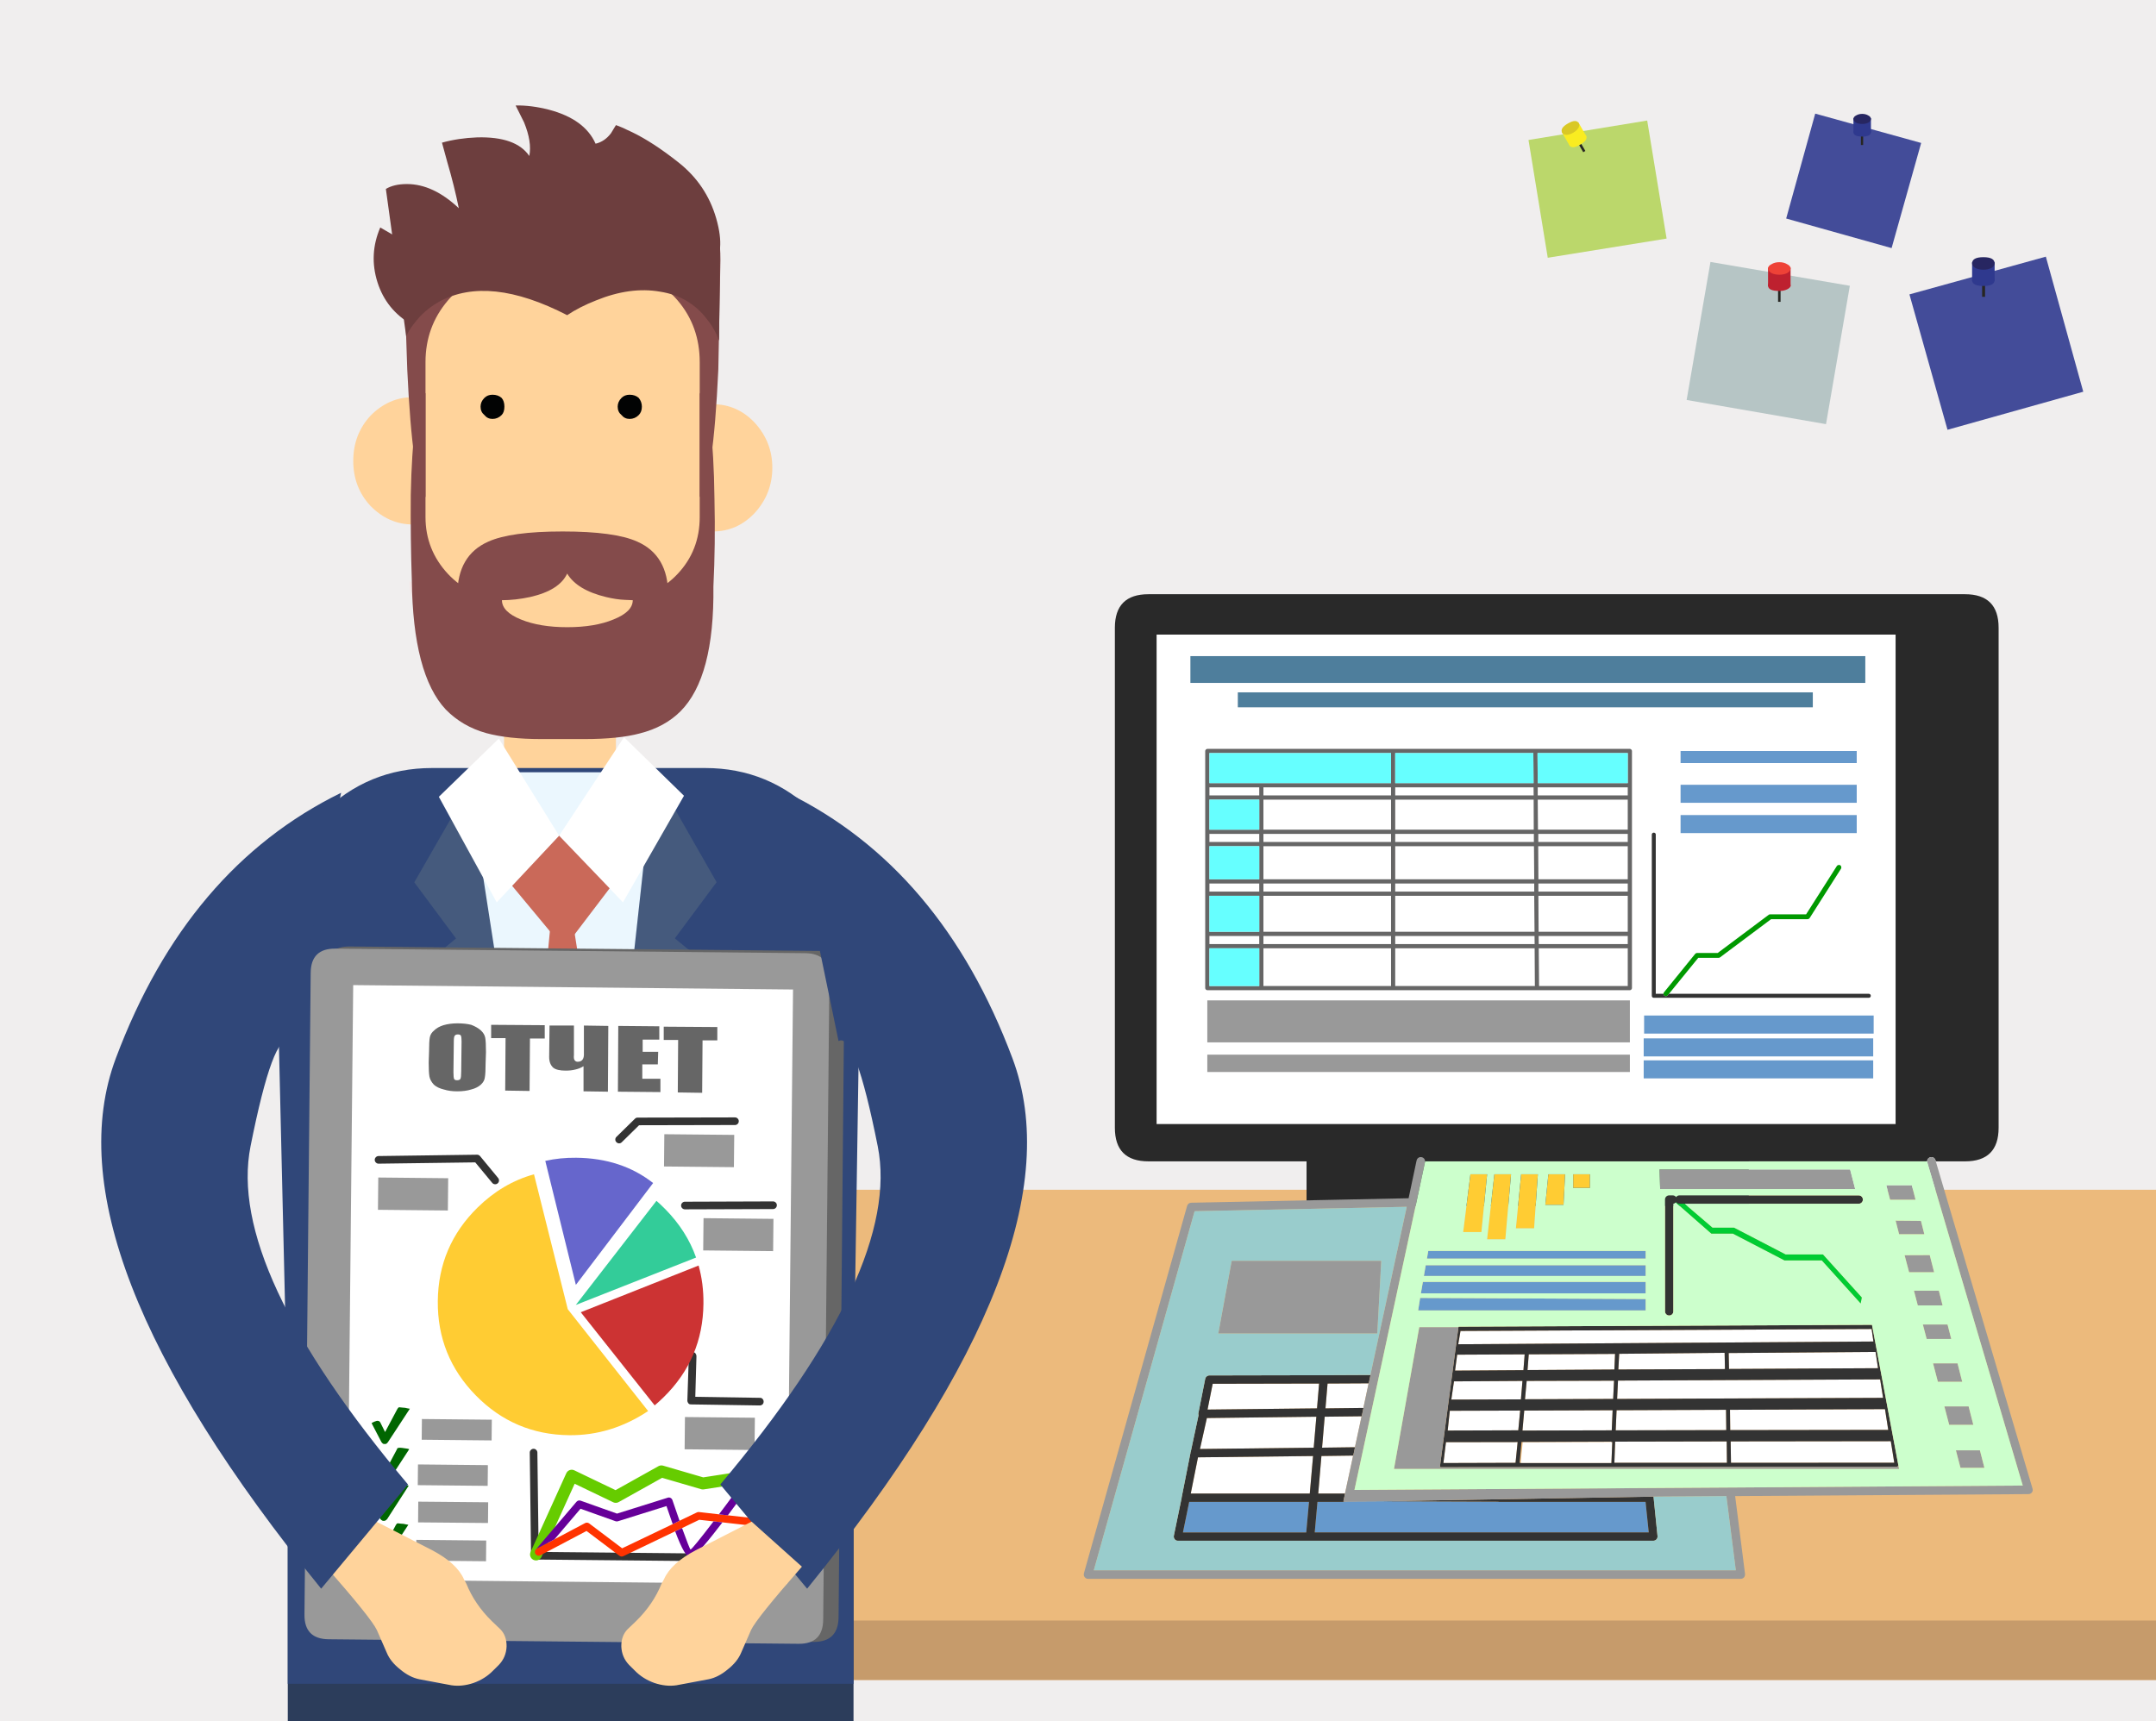 <?xml version="1.0" encoding="utf-8"?>
<!-- Generator: Adobe Illustrator 15.1.0, SVG Export Plug-In . SVG Version: 6.00 Build 0)  -->
<!DOCTYPE svg PUBLIC "-//W3C//DTD SVG 1.1//EN" "http://www.w3.org/Graphics/SVG/1.1/DTD/svg11.dtd">
<svg version="1.1" id="Layer_1" xmlns="http://www.w3.org/2000/svg" xmlns:xlink="http://www.w3.org/1999/xlink" x="0px" y="0px"
	 width="541px" height="432px" viewBox="369.5 164 541 432" enable-background="new 369.5 164 541 432" xml:space="preserve">
<g id="Layer_4">
	<rect x="364.737" y="156.652" fill="#F0EEEE" width="570.75" height="456.774"/>
</g>
<g id="Layer_5">
</g>
<g id="Layer_6">
</g>
<g>
	<g>
		<defs>
			<rect id="SVGID_1_" x="411.427" y="230.738" width="626.812" height="354.895"/>
		</defs>
		<clipPath id="SVGID_2_">
			<use xlink:href="#SVGID_1_"  overflow="visible"/>
		</clipPath>
		<g id="Layer_1_41_" clip-path="url(#SVGID_2_)">
			<g>
				<path fill="#ECBA7C" d="M974.099,605.84H478.336h-13.285c-0.929,0-1.704-0.861-2.327-2.522
					c-0.672-1.687-1.008-3.592-1.008-5.678V471.42c0-5.899,1.112-8.823,3.334-8.823h522.4c2.228,0,3.339,2.924,3.339,8.823v126.22
					c0,5.454-1.111,8.2-3.339,8.2H974.099z"/>
			</g>
		</g>
	</g>
	<g>
		<defs>
			<rect id="SVGID_3_" x="411.427" y="230.738" width="626.812" height="354.895"/>
		</defs>
		<clipPath id="SVGID_4_">
			<use xlink:href="#SVGID_3_"  overflow="visible"/>
		</clipPath>
		<rect x="461.032" y="570.714" clip-path="url(#SVGID_4_)" fill="#C69B6B" width="530.815" height="35.987"/>
	</g>
	<g>
		<defs>
			<rect id="SVGID_5_" x="411.427" y="230.738" width="626.812" height="354.895"/>
		</defs>
		<clipPath id="SVGID_6_">
			<use xlink:href="#SVGID_5_"  overflow="visible"/>
		</clipPath>
		<rect x="509.015" y="588.209" clip-path="url(#SVGID_6_)" fill="#C69B6B" width="40.485" height="191.932"/>
	</g>
	<g>
		<defs>
			<rect id="SVGID_7_" x="411.427" y="230.738" width="626.812" height="354.895"/>
		</defs>
		<clipPath id="SVGID_8_">
			<use xlink:href="#SVGID_7_"  overflow="visible"/>
		</clipPath>
		<rect x="919.873" y="588.209" clip-path="url(#SVGID_8_)" fill="#C69B6B" width="40.485" height="191.932"/>
	</g>
</g>
<g id="Layer_9">
	<g id="Layer_2">
		<g>
			<rect x="697.35" y="448.673" fill="#292929" width="110.966" height="17.995"/>
			<path fill="#FFFFFF" d="M786.907,413.428h-1.928v-39.953c0.003-0.14-0.043-0.259-0.139-0.358
				c-0.099-0.094-0.218-0.141-0.357-0.137c-0.14-0.004-0.258,0.043-0.356,0.137c-0.095,0.1-0.142,0.219-0.139,0.358v40.448
				c-0.003,0.141,0.044,0.262,0.139,0.359c0.099,0.096,0.217,0.139,0.356,0.136h53.95c0.142,0.003,0.26-0.04,0.359-0.136
				c0.096-0.1,0.139-0.219,0.136-0.359c0.003-0.14-0.04-0.259-0.136-0.356c-0.1-0.096-0.218-0.141-0.359-0.139h-50.146l7.356-9.038
				h5.099c0.13,0.005,0.252-0.03,0.357-0.109l12.813-9.588h9.146c0.107-0.003,0.211-0.029,0.305-0.083
				c0.09-0.048,0.163-0.109,0.221-0.192l7.878-12.399c0.082-0.146,0.102-0.303,0.056-0.468c-0.027-0.165-0.113-0.293-0.245-0.387
				c-0.146-0.083-0.305-0.099-0.471-0.057c-0.166,0.03-0.292,0.115-0.385,0.25l-7.716,12.123h-9.01
				c-0.131-0.005-0.252,0.033-0.357,0.111l-12.813,9.587h-5.183c-0.082,0-0.165,0.018-0.245,0.057
				c-0.086,0.039-0.162,0.095-0.22,0.166l-7.828,9.643C786.951,413.159,786.905,413.287,786.907,413.428z M835.405,355.51v-3.032
				h-44.196v3.032H835.405z M835.405,365.485v-4.519h-44.196v4.519H835.405z M835.405,373.091v-4.521h-44.196v4.521H835.405z
				 M824.383,341.515v-3.749H680.11v3.749H824.383z M781.949,424.616v4.519h57.589v-4.519H781.949z M782.06,418.883v4.52h57.588
				v-4.52H782.06z M781.949,430.125v4.519h57.589v-4.519H781.949z M837.553,335.396v-6.724H668.209v6.724H837.553z M672.093,352.122
				c-0.106,0.098-0.161,0.217-0.166,0.356v59.517c0.005,0.142,0.06,0.262,0.166,0.359c0.098,0.104,0.218,0.159,0.357,0.164h106.028
				c0.14-0.005,0.258-0.061,0.357-0.164c0.106-0.099,0.16-0.221,0.166-0.359v-59.517c-0.006-0.14-0.06-0.259-0.166-0.356
				c-0.1-0.104-0.218-0.161-0.357-0.166H672.45C672.31,351.961,672.19,352.016,672.093,352.122z M686.529,364.686h32.021v7.551
				h-32.021V364.686z M685.484,363.638h-12.51v-2.036h12.51V363.638z M686.529,361.602h32.021v2.036h-32.021V361.602z
				 M672.974,385.736h12.51v2.043h-12.51V385.736z M686.529,376.368h32.021v8.32h-32.021V376.368z M686.529,385.736h32.021v2.043
				h-32.021V385.736z M672.974,375.322v-2.038h12.51v2.038H672.974z M686.529,373.283h32.021v2.038h-32.021V373.283z
				 M686.529,388.823h32.021v9.039h-32.021V388.823z M686.529,398.907h32.021v2.038h-32.021V398.907z M685.484,400.946h-12.51
				v-2.038h12.51V400.946z M686.529,401.994h32.021v9.478h-32.021V401.994z M672.45,415.082v10.526h106.028v-10.526H672.45z
				 M672.45,428.695v4.354h106.028v-4.354H672.45L672.45,428.695z M754.342,363.638h-34.746v-2.036h34.719L754.342,363.638z
				 M755.359,361.602h22.595v2.036h-22.595V361.602z M754.368,372.236h-34.774v-7.55h34.745L754.368,372.236z M755.359,364.686
				h22.595v7.551h-22.539L755.359,364.686z M755.523,385.736h22.431v2.043h-22.431V385.736z M754.396,376.397h0.025l0.059,8.292
				h-34.887v-8.32h34.802L754.396,376.397L754.396,376.397z M755.472,376.397h0.025v-0.028h22.456v8.32h-22.431L755.472,376.397z
				 M754.48,387.779h-34.887v-2.043h34.887V387.779z M754.396,373.283v2.038h-34.801v-2.038H754.396z M755.498,375.322v-2.038
				h22.456v2.038H755.498z M719.594,401.994h34.994l0.057,9.478h-35.051V401.994z M719.594,388.823h34.887l0.081,9.039h-34.966
				v-9.039H719.594z M719.594,398.907h34.967l0.027,2.038h-34.994V398.907L719.594,398.907z M777.954,411.472H755.69l-0.081-9.478
				h22.345V411.472z M777.954,397.862h-22.373l-0.056-9.038h22.429V397.862z M777.954,400.946h-22.345l-0.029-2.038h22.373
				L777.954,400.946L777.954,400.946z M734.336,510.694l17.192-0.109l-0.384,4.572v0.056l-17.47,0.055l0.661-4.518V510.694z
				 M735.135,503.996l16.947-0.081l-0.303,3.884v0.083l-17.166,0.109l0.521-3.94V503.996L735.135,503.996z M733.29,518.132v-0.057
				l17.662-0.054l-0.467,4.904v0.056l-17.72,0.053L733.29,518.132z M709.044,529.321l-2.042,9.477c-0.002,0.02-0.002,0.038,0,0.056
				h-6.723l0.799-9.423L709.044,529.321z M711.164,519.454l-1.683,7.801c-0.068-0.02-0.143-0.029-0.222-0.029l-8.017,0.109
				l0.661-7.77L711.164,519.454z M712.927,511.189l-1.324,6.198c-0.063-0.017-0.127-0.028-0.19-0.028l-9.313,0.112l0.523-6.228
				L712.927,511.189z M699.976,517.471l-27.471,0.302l1.295-6.476l26.699-0.054L699.976,517.471z M698.161,538.853h-29.87
				l1.818-9.094l28.878-0.329L698.161,538.853z M732.326,526.013v-0.055l17.993-0.03l-0.525,5.208l-18.103,0.056L732.326,526.013z
				 M699.149,527.335l-28.544,0.333l1.735-7.771l27.47-0.331L699.149,527.335z M775.5,510.5l65.8-0.304
				c-0.038,0-0.038,0.036,0,0.109l0.717,4.521L775.28,515.1L775.5,510.5z M774.288,515.1l-22.126,0.084l0.415-4.49
				c0-0.038,0-0.072,0-0.109l21.934-0.057L774.288,515.1z M775.144,517.939l27.468-0.108l0.058,5.097l-27.746,0.058L775.144,517.939
				z M773.931,522.982l-22.403,0.056l0.442-4.96l-0.028-0.056l22.21-0.083L773.931,522.982z M775.805,503.777l26.449-0.248
				l0.084,4.077l-26.752,0.111L775.805,503.777z M774.593,507.717l-21.794,0.138l0.303-3.884v-0.058l21.658-0.108L774.593,507.717z
				 M735.961,498.048l103.189-0.498v0.058l0.442,3.084l-104.182,0.688l0.55-3.221V498.048L735.961,498.048z M751.089,531.137
				l0.496-5.124v-0.055l22.207-0.058h0.276l-0.221,5.291h-22.759V531.137L751.089,531.137z M774.784,525.82l27.995-0.058
				l0.058,5.374h-28.244L774.784,525.82z M803.605,517.83l38.906-0.165c-0.037,0.036-0.037,0.07,0,0.107l0.802,5.099l-39.65,0.056
				L803.605,517.83z M803.276,503.584l36.864-0.276c-0.035,0-0.035,0.02,0,0.057l0.608,4.024l-37.39,0.191L803.276,503.584z
				 M803.771,525.762l40.201-0.053c-0.035-0.003-0.035,0.035,0,0.11l0.854,5.292l-40.973,0.022L803.771,525.762z M845.159,323.272
				v122.835H659.721V323.272H845.159z"/>
			<path fill="#6699CC" d="M835.405,373.091h-44.196v-4.521h44.196V373.091z M835.405,365.485h-44.196v-4.519h44.196V365.485z
				 M835.405,355.51h-44.196v-3.032h44.196V355.51z M781.949,430.125h57.589v4.519h-57.589V430.125z M782.06,418.883h57.588v4.52
				H782.06V418.883z M781.949,424.616h57.589v4.519h-57.589V424.616z M725.849,489.752l56.596,0.275v2.864h-57.092L725.849,489.752z
				 M726.54,485.729h55.905v2.864h-56.404L726.54,485.729z M727.254,481.541h55.191v2.698h-55.659L727.254,481.541z
				 M727.888,477.959h54.557v1.928h-54.888L727.888,477.959z M706.753,540.836l9.673-0.057l28.932,0.112
				c0.1,0.037,0.208,0.055,0.332,0.055h36.728l0.8,7.659h-83.818l0.69-7.659h6.64L706.753,540.836z M697.275,548.609h-30.94
				l1.568-7.662h30.063L697.275,548.609z"/>
			<path fill="#009900" d="M788.287,413.428l-0.303,0.386c-0.108,0.13-0.247,0.202-0.413,0.22s-0.312-0.027-0.442-0.137
				c-0.128-0.106-0.201-0.245-0.219-0.41v-0.059c-0.003-0.142,0.041-0.269,0.139-0.385l7.823-9.644
				c0.06-0.071,0.136-0.126,0.222-0.166c0.08-0.038,0.16-0.058,0.245-0.058h5.183l12.813-9.589c0.104-0.074,0.227-0.112,0.357-0.107
				h9.01l7.716-12.125c0.093-0.135,0.219-0.219,0.385-0.248c0.166-0.043,0.324-0.026,0.467,0.055
				c0.136,0.092,0.22,0.224,0.249,0.387c0.044,0.166,0.026,0.322-0.056,0.469l-7.881,12.4c-0.055,0.083-0.128,0.145-0.218,0.191
				c-0.096,0.052-0.197,0.08-0.305,0.083h-9.146l-12.813,9.588c-0.109,0.077-0.228,0.114-0.36,0.11h-5.096L788.287,413.428z"/>
			<path fill="#4E7E9C" d="M824.383,341.515H680.11v-3.749h144.272V341.515L824.383,341.515z M837.553,335.396H668.209v-6.724
				h169.345V335.396z"/>
			<path fill="#333333" d="M788.287,413.428h50.146c0.142-0.002,0.26,0.043,0.359,0.139c0.096,0.099,0.139,0.218,0.136,0.356
				c0.003,0.141-0.04,0.262-0.136,0.359c-0.1,0.096-0.218,0.139-0.359,0.136h-53.95c-0.14,0.003-0.258-0.04-0.356-0.136
				c-0.095-0.1-0.142-0.219-0.139-0.359v-40.448c-0.002-0.14,0.044-0.259,0.139-0.358c0.099-0.094,0.218-0.141,0.356-0.137
				c0.141-0.004,0.259,0.043,0.357,0.137c0.096,0.1,0.142,0.219,0.139,0.358v39.953h1.928v0.055
				c0.018,0.169,0.091,0.308,0.222,0.414c0.128,0.106,0.274,0.152,0.44,0.137c0.168-0.019,0.304-0.09,0.415-0.22L788.287,413.428z
				 M845.872,531.854c-0.034,0.036-0.072,0.072-0.107,0.11c-0.11,0.074-0.222,0.129-0.329,0.166l-114.349,0.108
				c-0.108,0-0.202-0.037-0.274-0.108l4.655-35.05l0.028-0.111l103.739-0.467L845.872,531.854z M733.29,518.132l-0.524,4.902
				l17.72-0.053v-0.056l0.467-4.904l-17.662,0.054V518.132z M735.135,503.996v0.057l-0.522,3.941l17.165-0.111v-0.08l0.302-3.888
				L735.135,503.996z M734.336,510.694v0.056l-0.661,4.518l17.47-0.055v-0.056l0.384-4.572L734.336,510.694z M699.976,517.471
				l0.523-6.228l-26.699,0.056l-1.295,6.474L699.976,517.471z M712.927,511.189l-10.306,0.055l-0.524,6.228l9.314-0.111
				c0.063,0,0.128,0.013,0.19,0.028h0.028l-0.438,2.066h-0.028l-9.258,0.109l-0.661,7.771l8.017-0.108
				c0.078,0,0.154,0.01,0.222,0.027h0.025l-0.439,2.066h-0.025l-7.963,0.109l-0.8,9.422h6.722l-0.412,1.985h0.164l-0.026,0.108
				h-6.64l-0.69,7.661h83.818l-0.8-7.661h-36.728c-0.124,0-0.232-0.018-0.332-0.053l-28.932-0.112l67.977-1.156
				c0.012,0.052,0.021,0.104,0.027,0.167l0.989,9.752c0.021,0.203-0.018,0.396-0.107,0.58c-0.088,0.173-0.216,0.313-0.386,0.412
				c-0.168,0.107-0.354,0.163-0.551,0.164H665.068c-0.211,0.008-0.404-0.049-0.58-0.164c-0.177-0.125-0.306-0.291-0.385-0.495
				c-0.08-0.198-0.099-0.4-0.056-0.605l1.956-9.479v-0.054c0-0.077,0.009-0.151,0.027-0.224c0.008-0.037,0.018-0.07,0.029-0.107
				l2.148-10.855c0-0.167,0.037-0.323,0.109-0.471l1.93-9.038c-0.04-0.116-0.058-0.236-0.055-0.354c0-0.072,0.012-0.145,0.027-0.223
				l1.707-8.596c0.047-0.236,0.168-0.429,0.36-0.578c0.19-0.161,0.413-0.247,0.66-0.248l28.71-0.058
				c0.026-0.001,0.057-0.001,0.083,0l11.434-0.054c0.068,0,0.132,0.01,0.192,0.026h0.028l-0.441,2.065L712.927,511.189
				L712.927,511.189z M697.275,548.609l0.689-7.662h-30.062l-1.569,7.662H697.275z M732.326,526.013l-0.636,5.179l18.104-0.056
				l0.523-5.208l-17.992,0.03L732.326,526.013L732.326,526.013z M698.161,538.853l0.826-9.423l-28.878,0.329l-1.818,9.094H698.161z
				 M699.149,527.335l0.661-7.77l-27.47,0.331l-1.735,7.771L699.149,527.335z M735.961,498.048v0.11l-0.55,3.221l104.182-0.688
				l-0.442-3.084v-0.058L735.961,498.048z M774.593,507.717l0.167-3.912l-21.658,0.108v0.058l-0.303,3.884L774.593,507.717z
				 M775.805,503.777l-0.221,3.94l26.754-0.111l-0.084-4.077L775.805,503.777z M773.931,522.982l0.221-5.043l-22.21,0.083
				l0.028,0.056l-0.442,4.96L773.931,522.982z M775.144,517.939l-0.221,5.043l27.746-0.055l-0.058-5.099L775.144,517.939z
				 M774.288,515.1l0.223-4.572l-21.934,0.057c0,0.037,0,0.072,0,0.109l-0.415,4.49L774.288,515.1z M775.5,510.5l-0.218,4.604
				l66.734-0.276l-0.717-4.52c-0.038-0.075-0.038-0.109,0-0.109L775.5,510.5z M774.784,525.82l-0.191,5.316h28.244l-0.058-5.374
				L774.784,525.82z M751.089,531.137v0.059h22.759l0.221-5.294h-0.276v-0.08l-22.51,0.08v0.057l-0.468,5.179H751.089
				L751.089,531.137z M792.172,466.111h-1.239c-0.292,0.001-0.541-0.099-0.744-0.302c-0.04-0.043-0.078-0.088-0.11-0.138
				c-0.021,0.033-0.051,0.07-0.083,0.107l-0.025,0.028c-0.166,0.163-0.357,0.265-0.581,0.302v27.003
				c0.003,0.291-0.098,0.54-0.302,0.743c-0.205,0.204-0.452,0.304-0.741,0.304c-0.292,0-0.541-0.1-0.744-0.304
				c-0.204-0.203-0.304-0.454-0.302-0.743v-28.049c-0.002-0.292,0.098-0.538,0.302-0.744c0.207-0.204,0.452-0.305,0.744-0.303h0.88
				c0.291-0.002,0.538,0.099,0.744,0.303c0.041,0.041,0.077,0.088,0.11,0.137c0.033-0.049,0.068-0.096,0.11-0.137
				c0.204-0.204,0.453-0.305,0.742-0.303H835.9c0.291-0.002,0.54,0.099,0.744,0.303c0.203,0.206,0.304,0.455,0.304,0.744
				c0,0.291-0.101,0.537-0.304,0.744c-0.204,0.203-0.453,0.304-0.744,0.302L792.172,466.111L792.172,466.111z M803.771,525.762
				l0.083,5.374l40.973-0.024l-0.854-5.292c-0.035-0.072-0.035-0.113,0-0.108L803.771,525.762z M803.276,503.584l0.083,3.996
				l37.388-0.191l-0.606-4.024c-0.035-0.037-0.035-0.057,0-0.057L803.276,503.584z M803.605,517.83l0.058,5.097l39.65-0.056
				l-0.799-5.099c-0.04-0.037-0.04-0.071,0-0.107L803.605,517.83z"/>
			<path fill="#292929" d="M855.243,455.477l-0.084-0.303c-0.077-0.284-0.243-0.494-0.494-0.636
				c-0.265-0.141-0.541-0.17-0.828-0.083c-0.281,0.077-0.492,0.243-0.634,0.496c-0.09,0.169-0.136,0.345-0.138,0.523H727.09
				c0.006-0.204-0.049-0.396-0.164-0.577c-0.167-0.251-0.397-0.409-0.688-0.469c-0.287-0.065-0.556-0.021-0.8,0.138
				c-0.249,0.166-0.406,0.395-0.47,0.688l-0.056,0.221h-67.23c-5.621,0-8.43-2.812-8.43-8.432V321.564
				c0-5.619,2.809-8.429,8.43-8.429H862.57c5.623,0,8.436,2.811,8.436,8.429v125.48c0,5.62-2.813,8.433-8.436,8.433H855.243
				L855.243,455.477z M845.159,323.272H659.721v122.835h185.438V323.272L845.159,323.272z"/>
			<path fill="#666666" d="M672.093,352.122c0.098-0.104,0.218-0.161,0.357-0.166h106.028c0.14,0.004,0.258,0.061,0.357,0.166
				c0.106,0.098,0.16,0.217,0.166,0.356v59.517c-0.006,0.142-0.06,0.262-0.166,0.359c-0.1,0.104-0.218,0.159-0.357,0.164H672.45
				c-0.141-0.005-0.261-0.061-0.357-0.164c-0.106-0.099-0.161-0.221-0.166-0.359v-59.517
				C671.931,352.339,671.985,352.221,672.093,352.122z M685.484,372.236v-7.55h-12.51v7.55H685.484z M672.974,353.004v7.55h45.575
				v-7.55H672.974z M686.529,361.602v2.036h32.021v-2.036H686.529z M685.484,363.638v-2.036h-12.51v2.036H685.484z M686.529,364.686
				v7.551h32.021v-7.551H686.529z M672.974,376.368v8.32h12.51v-8.32H672.974z M686.529,373.283v2.038h32.021v-2.038H686.529z
				 M672.974,375.322h12.51v-2.038h-12.51V375.322z M686.529,385.736v2.043h32.021v-2.043H686.529z M686.529,376.368v8.32h32.021
				v-8.32H686.529z M672.974,385.736v2.043h12.51v-2.043H672.974z M685.484,397.862v-9.039h-12.51v9.039H685.484L685.484,397.862z
				 M685.484,400.946v-2.038h-12.51v2.038H685.484z M686.529,398.907v2.038h32.021v-2.038H686.529z M686.529,388.823v9.039h32.021
				v-9.039H686.529z M672.974,401.994v9.478h12.51v-9.478H672.974z M686.529,401.994v9.478h32.021v-9.478H686.529z M754.313,360.553
				l-0.057-7.55h-34.663v7.55H754.313z M777.954,360.553v-7.55h-22.648l0.054,7.55H777.954z M755.523,385.736v2.043h22.431v-2.043
				H755.523z M755.359,364.686l0.056,7.551h22.538v-7.551H755.359z M754.368,372.236l-0.026-7.55h-34.746v7.55H754.368z
				 M755.359,361.602v2.036h22.595v-2.036H755.359z M754.342,363.638l-0.027-2.036h-34.719v2.036H754.342z M754.396,376.397v-0.028
				h-34.801v8.32h34.885l-0.059-8.292H754.396L754.396,376.397z M754.48,387.779v-2.043h-34.887v2.043H754.48z M755.472,376.397
				l0.053,8.292h22.43v-8.32h-22.454v0.028H755.472L755.472,376.397z M755.498,375.322h22.456v-2.038h-22.456V375.322z
				 M754.396,373.283h-34.801v2.038h34.801V373.283z M777.954,400.946v-2.038h-22.373l0.028,2.038H777.954z M777.954,397.862v-9.039
				h-22.431l0.057,9.039H777.954L777.954,397.862z M777.954,411.472v-9.478h-22.345l0.081,9.478H777.954z M719.594,398.907v2.038
				h34.994l-0.027-2.038H719.594z M719.594,388.823v9.039h34.967l-0.082-9.039H719.594z M719.594,401.994v9.478h35.051l-0.057-9.478
				H719.594z"/>
			<path fill="#66FFFF" d="M672.974,353.004h45.575v7.55h-45.575V353.004z M685.484,372.236h-12.51v-7.55h12.51V372.236z
				 M672.974,376.368h12.51v8.32h-12.51V376.368z M685.484,397.862h-12.51v-9.039h12.51V397.862z M672.974,401.994h12.51v9.478
				h-12.51V401.994z M777.954,360.553h-22.595l-0.054-7.55h22.648V360.553z M754.313,360.553h-34.72v-7.55h34.663L754.313,360.553z"
				/>
			<path fill="#999999" d="M855.243,455.477l24.274,82.136c0.07,0.222,0.07,0.44,0,0.664c-0.073,0.214-0.201,0.387-0.385,0.521
				c-0.191,0.128-0.402,0.193-0.634,0.191l-73.599,0.497l2.48,19.561c0.021,0.212-0.018,0.413-0.109,0.607
				c-0.086,0.188-0.214,0.333-0.388,0.439c-0.177,0.112-0.37,0.166-0.576,0.166h-163.78c-0.223,0.003-0.425-0.062-0.604-0.192
				c-0.192-0.133-0.33-0.307-0.413-0.524c-0.079-0.219-0.088-0.438-0.028-0.661l25.901-92.248c0.066-0.225,0.195-0.407,0.385-0.552
				c0.188-0.145,0.4-0.217,0.635-0.222l54.556-1.128l1.957-9.258l0.054-0.221c0.063-0.295,0.221-0.523,0.47-0.688
				c0.245-0.157,0.513-0.203,0.799-0.139c0.294,0.063,0.521,0.22,0.688,0.47c0.115,0.183,0.17,0.375,0.166,0.578
				c-0.003,0.071-0.011,0.146-0.028,0.221l-2.178,10.193c-0.011,0.03-0.021,0.057-0.027,0.082v0.084l-15.487,71.888l94.152-0.604
				c0.088-0.01,0.17-0.01,0.248,0l73.292-0.497l-23.942-81.064c-0.03-0.101-0.051-0.203-0.056-0.301
				c0.002-0.182,0.048-0.354,0.138-0.523c0.142-0.255,0.351-0.419,0.632-0.496c0.289-0.087,0.563-0.058,0.83,0.083
				c0.251,0.142,0.417,0.352,0.494,0.635L855.243,455.477z M672.45,428.695h106.028v4.354H672.45V428.695z M672.45,415.082h106.028
				v10.526H672.45V415.082z M845.433,532.13c0.14,0.002,0.259-0.043,0.358-0.139c0.03-0.031,0.059-0.067,0.08-0.11l0.167,0.8H719.29
				l6.338-35.598h9.837l-4.655,35.049c0.072,0.07,0.165,0.107,0.275,0.107L845.433,532.13z M713.367,509.124l9.122-42.239
				l-53.234,1.101l-25.294,90.129h161.104l-2.37-18.627l-18.293,0.14l-67.977,1.153l-9.673,0.056h-0.163l0.412-1.983
				c-0.002-0.018-0.002-0.035,0-0.055l2.042-9.476h0.025l0.439-2.067h-0.025l1.681-7.801h0.029l0.44-2.066h-0.03l1.324-6.199h0.027
				l0.441-2.063L713.367,509.124L713.367,509.124z M715.103,498.679h-39.898l3.361-18.242h37.53L715.103,498.679z M850.171,465.118
				h-6.39l-0.963-3.636h6.419L850.171,465.118z M835.018,462.419h-48.936l-0.163-4.904h47.83L835.018,462.419z M846.039,473.771
				l-0.88-3.417l6.362,0.055l0.852,3.362H846.039L846.039,473.771z M854.828,483.306h-6.283l-1.129-4.271l6.311-0.027
				L854.828,483.306z M858.191,496.42l0.936,3.637h-6.172l-0.963-3.637H858.191z M850.724,491.625l-0.965-3.69h6.254l0.936,3.69
				H850.724z M858.604,521.606l-1.21-4.632h6.089l1.182,4.632H858.604z M861.882,510.805h-6.114l-1.214-4.632h6.144L861.882,510.805
				z M867.447,532.406h-6.006l-1.155-4.408h6.032L867.447,532.406z"/>
			<path fill="#FFCC33" d="M744.477,458.728h4.188l-1.434,16.313h-4.573L744.477,458.728z M762.223,458.728l-0.39,7.66h-4.571
				l0.77-7.66H762.223z M768.447,462.143h-4.188v-3.414h4.188V462.143z M742.658,458.728l-1.433,14.492h-4.574l1.817-14.492H742.658
				z M751.2,458.728h4.188l-0.938,13.556h-4.573L751.2,458.728z"/>
			<path fill="#CCFFCC" d="M853.065,455.477c0.005,0.098,0.025,0.201,0.058,0.3l23.943,81.064l-73.295,0.496
				c-0.078-0.01-0.16-0.01-0.246,0l-94.154,0.604l15.487-71.887v-0.083c0.007-0.026,0.017-0.053,0.027-0.083l2.178-10.193
				c0.018-0.074,0.025-0.149,0.028-0.221L853.065,455.477L853.065,455.477z M768.447,462.143v-3.414h-4.188v3.414H768.447z
				 M762.223,458.728h-4.191l-0.77,7.66h4.571L762.223,458.728z M744.477,458.728l-1.819,16.313h4.573l1.434-16.313H744.477z
				 M742.658,458.728h-4.189l-1.817,14.492h4.574L742.658,458.728z M751.2,458.728l-1.323,13.556h4.574l0.938-13.556H751.2z
				 M845.872,531.881v-0.026l-6.639-35.352l-103.739,0.468l-0.029,0.112h-9.837l-6.338,35.598h126.749L845.872,531.881z
				 M727.888,477.959l-0.331,1.928h54.888v-1.928H727.888z M727.254,481.541l-0.466,2.698h55.657v-2.698H727.254z M726.54,485.729
				l-0.499,2.864h56.404v-2.864H726.54z M725.849,489.752l-0.496,3.141h57.092v-2.862L725.849,489.752z M850.171,465.118
				l-0.934-3.636h-6.419l0.963,3.636H850.171z M789.992,465.781l8.93,7.824h5.399l12.952,6.725h9.367l9.755,10.802l0.273-1.488
				l-9.754-10.802h-9.367l-12.949-6.724h-5.402l-7.027-6.007h43.729c0.294,0.001,0.541-0.099,0.744-0.302
				c0.206-0.208,0.307-0.455,0.304-0.744c0-0.291-0.1-0.54-0.304-0.745c-0.203-0.202-0.452-0.306-0.744-0.303h-44.965
				c-0.292-0.003-0.541,0.101-0.744,0.303c-0.04,0.041-0.078,0.088-0.11,0.137c-0.033-0.049-0.067-0.096-0.111-0.137
				c-0.205-0.202-0.455-0.306-0.744-0.303h-0.88c-0.291-0.003-0.54,0.101-0.743,0.303c-0.204,0.206-0.306,0.454-0.302,0.745v28.049
				c-0.004,0.29,0.098,0.539,0.302,0.744c0.205,0.201,0.452,0.304,0.743,0.304c0.29,0,0.539-0.103,0.744-0.304
				c0.202-0.205,0.302-0.455,0.302-0.744v-27.003c0.219-0.038,0.413-0.138,0.578-0.302L789.992,465.781z M835.018,462.419
				l-1.269-4.904h-47.833l0.166,4.904H835.018z M846.039,473.771h6.334l-0.852-3.362l-6.362-0.055L846.039,473.771z M858.191,496.42
				h-6.199l0.963,3.637h6.172L858.191,496.42z M854.828,483.306l-1.102-4.299l-6.311,0.026l1.129,4.272H854.828L854.828,483.306z
				 M850.724,491.625h6.225l-0.936-3.69h-6.254L850.724,491.625z M858.604,521.606h6.061l-1.182-4.632h-6.089L858.604,521.606z
				 M861.882,510.805l-1.185-4.632h-6.144l1.214,4.632H861.882z M867.447,532.406l-1.129-4.408h-6.032l1.155,4.408H867.447z"/>
			<path fill="#99CCCC" d="M784.402,539.623l18.293-0.138l2.37,18.627H643.961l25.294-90.127l53.234-1.104l-9.122,42.239
				c-0.06-0.02-0.124-0.026-0.191-0.026l-11.434,0.055c-0.027-0.002-0.057-0.002-0.083,0l-28.71,0.057
				c-0.249,0.001-0.469,0.087-0.661,0.248c-0.191,0.149-0.313,0.343-0.358,0.578l-1.708,8.596c-0.016,0.074-0.026,0.148-0.028,0.223
				c-0.002,0.118,0.017,0.241,0.056,0.357l-1.931,9.035c-0.072,0.147-0.107,0.305-0.107,0.471l-2.149,10.855
				c-0.012,0.037-0.021,0.072-0.029,0.107c-0.019,0.07-0.027,0.146-0.027,0.224v0.054l-1.956,9.479
				c-0.042,0.209-0.024,0.41,0.055,0.605c0.081,0.204,0.21,0.37,0.385,0.495c0.179,0.115,0.369,0.172,0.58,0.164h119.306
				c0.196-0.001,0.382-0.056,0.552-0.164c0.17-0.099,0.298-0.239,0.386-0.412c0.09-0.185,0.125-0.377,0.107-0.577l-0.989-9.755
				C784.422,539.73,784.411,539.675,784.402,539.623z M715.103,498.679l0.992-18.242h-37.529l-3.361,18.242H715.103z"/>
			<path fill="#00CC33" d="M792.172,466.111l7.026,6.007h5.4l12.949,6.724h9.37l9.754,10.802l-0.276,1.488l-9.755-10.803h-9.367
				l-12.952-6.724h-5.397l-8.929-7.824c0.032-0.039,0.062-0.075,0.083-0.109c0.032,0.05,0.07,0.095,0.11,0.138
				c0.206,0.204,0.455,0.304,0.744,0.302H792.172L792.172,466.111z"/>
		</g>
	</g>
</g>
<g>
	<rect x="441.713" y="547.779" fill="#2C3D5B" width="141.958" height="77.31"/>
	<rect x="441.713" y="538.781" fill="#304779" width="141.958" height="47.818"/>
	<path fill="#F8A586" d="M530.212,358.986c-1.466,4.638-4.166,8.418-8.098,11.353c-3.989,3.052-8.536,4.575-13.64,4.575
		c-4.926,0-9.385-1.469-13.372-4.402c-3.815-2.813-6.542-6.569-8.186-11.263l23.32-1.229
		C516.102,358.02,522.76,358.342,530.212,358.986z"/>
	<g>
		<g>
			<path fill="#F8A586" d="M510.235,304.074c3.638,0,6.63,1.262,8.978,3.787c2.521,2.347,3.782,5.309,3.782,8.886v42.505
				l-20.239,12.761l-5.192-12.763v-42.503c0-3.519,1.231-6.481,3.694-8.886C503.723,305.335,506.717,304.074,510.235,304.074z"/>
		</g>
	</g>
	<g>
		<path fill="#11132D" d="M471.693,286.127c-0.938,0-1.818-0.352-2.638-1.057c-0.646-0.764-0.971-1.645-0.971-2.643
			c0-0.88,0.324-1.699,0.971-2.462c0.7-0.645,1.582-0.969,2.638-0.969c1.055,0,1.907,0.324,2.551,0.969
			c0.704,0.704,1.057,1.526,1.057,2.462c0,1.06-0.353,1.938-1.057,2.643C473.542,285.775,472.691,286.127,471.693,286.127z"/>
		<path fill="#11132D" d="M500.115,286.127c-0.998,0-1.847-0.352-2.551-1.057c-0.646-0.764-0.967-1.645-0.967-2.643
			c0-0.88,0.321-1.699,0.967-2.462c0.646-0.645,1.495-0.969,2.551-0.969c1.057,0,1.877,0.324,2.466,0.969
			c0.761,0.704,1.142,1.526,1.142,2.462c0,1.06-0.38,1.938-1.142,2.643C501.992,285.775,501.172,286.127,500.115,286.127z"/>
	</g>
	<path fill="#F5E7E7" d="M476.181,319.565c-2.639-2.642-3.958-5.839-3.958-9.593h27.367c0,3.754-1.321,6.952-3.961,9.593
		c-2.698,2.699-5.923,4.047-9.679,4.047C482.137,323.613,478.879,322.264,476.181,319.565z"/>
	<path fill="#6D3E3E" d="M472.838,245.47c-4.282-2.462-7.157-6.013-8.624-10.646c-1.466-4.636-1.231-9.211,0.703-13.728
		l21.296,12.318L472.838,245.47z"/>
	<path fill="#FFD39B" d="M519.917,364.706c-2.699,2.697-5.984,4.047-9.855,4.047c-3.931,0-7.248-1.35-9.945-4.047
		c-2.757-2.759-4.135-6.071-4.135-9.942v-19.801h28.071v19.801C524.052,358.635,522.674,361.948,519.917,364.706z"/>
	<path fill="#FFD39B" d="M533.379,281.373c0-4.398,1.437-8.153,4.311-11.264c3.051-3.11,6.603-4.663,10.648-4.663
		c4.108,0,7.626,1.553,10.56,4.663c2.934,3.228,4.4,6.982,4.4,11.264c0,4.343-1.467,8.125-4.4,11.353
		c-2.934,3.11-6.452,4.663-10.56,4.663c-4.046,0-7.597-1.553-10.648-4.663C534.815,289.616,533.379,285.832,533.379,281.373z"/>
	<path fill="#FFD39B" d="M483.659,217.75c6.631-5.218,15.021-7.832,25.171-7.832h2.64c10.208,0,18.623,2.614,25.252,7.832
		c6.984,5.634,10.471,13.172,10.471,22.618v68.286c0,9.795-3.486,18.214-10.471,25.253c-6.98,6.923-15.399,10.385-25.252,10.385
		h-2.64c-9.858,0-18.246-3.462-25.171-10.385c-6.979-6.979-10.47-15.399-10.47-25.253v-68.286
		C473.19,230.864,476.678,223.325,483.659,217.75z"/>
	<path fill="#FFD39B" d="M483.659,268.349c2.937,3.229,4.401,7.012,4.401,11.352c0,4.282-1.465,8.037-4.401,11.264
		c-2.931,3.108-6.452,4.664-10.557,4.664c-4.046,0-7.599-1.555-10.647-4.664c-2.876-3.108-4.312-6.864-4.312-11.264
		c0-4.458,1.438-8.242,4.312-11.352c3.048-3.107,6.602-4.66,10.647-4.66C477.208,263.689,480.728,265.241,483.659,268.349z"/>
	<path fill="#844B4B" d="M545.079,262.63c2.291,2.465,3.521,11.294,3.698,26.488c0.177,7.627,0.09,14.988-0.265,22.088
		c0.176,15.194-2.583,25.637-8.27,31.327c-2.641,2.642-6.044,4.488-10.208,5.541c-3.519,0.942-8.126,1.411-13.816,1.411h-11
		c-5.456,0-10.031-0.499-13.726-1.496c-3.991-1.117-7.363-3.082-10.121-5.896c-5.515-5.868-8.359-16.721-8.535-32.558
		c-0.234-6.864-0.321-13.962-0.263-21.296c0.292-14.61,1.525-23.144,3.695-25.609v31.15c0,5.456,1.875,10.211,5.631,14.259
		c3.696,3.93,8.154,5.896,13.375,5.896h30.886c5.222,0,9.68-1.966,13.375-5.896c3.696-3.933,5.542-8.683,5.542-14.259V262.63
		L545.079,262.63z"/>
	<path fill="#844B4B" d="M539.537,239.4c-3.695-4.342-8.154-6.512-13.375-6.512h-30.886c-5.22,0-9.68,2.17-13.375,6.512
		c-3.755,4.398-5.631,9.561-5.631,15.488v33.879c-2.17-2.521-3.695-13.199-4.577-32.031c-0.235-5.867-0.412-12.202-0.528-19.008
		l-0.086-8.45c0-4.457,0.645-7.742,1.936-9.853c1.173-1.761,2.96-2.728,5.369-2.906c1.817-0.118,4.691,0.119,8.623,0.706
		c4.811,0.645,8.566,0.967,11.264,0.967l25.256-13.462c8.975,0,15.515,1.67,19.622,5.014c4.751,3.873,7.128,10.387,7.128,19.536
		l-0.528,27.456c-0.878,18.891-2.433,29.566-4.668,32.032v-33.879C545.079,248.901,543.233,243.74,539.537,239.4z"/>
	<path fill="#844B4B" d="M529.418,299.941c5.166,2.287,7.746,6.717,7.746,13.287c0,7.217-2.58,13.435-7.746,18.658
		c-5.163,5.1-11.409,7.653-18.742,7.653c-7.217,0-13.436-2.555-18.656-7.653c-5.163-5.164-7.745-11.383-7.745-18.658
		c0-6.57,2.582-11,7.745-13.287c3.755-1.701,9.972-2.552,18.656-2.552C519.417,297.388,525.668,298.24,529.418,299.941z"/>
	<path fill="#FFD39B" d="M526.251,314.549l2.024,0.086c0,1.938-1.615,3.549-4.841,4.839c-3.109,1.292-6.982,1.938-11.615,1.938
		c-4.578,0-8.45-0.645-11.616-1.938c-3.168-1.29-4.751-2.902-4.751-4.839c2.229,0,4.575-0.262,7.039-0.79
		c4.928-1.117,8.035-3.081,9.328-5.896c1.642,2.756,4.896,4.723,9.768,5.896C523.289,314.254,524.842,314.49,526.251,314.549z"/>
	<path fill="#6D3E3E" d="M480.405,199.802c2.756-0.765,5.689-1.202,8.798-1.32c6.514-0.177,10.884,1.377,13.112,4.664
		c0.47-2.347,0.03-5.162-1.318-8.447l-2.111-4.225c2.58-0.058,5.367,0.294,8.356,1.058c5.986,1.583,9.887,4.429,11.706,8.534
		c1.525-0.35,2.815-1.233,3.872-2.636l1.232-2.027c0.761,0.236,2.11,0.824,4.048,1.763c3.521,1.699,7.39,4.225,11.613,7.567
		c4.696,3.696,7.863,8.39,9.506,14.081c0.823,2.872,1.145,5.337,0.968,7.388l-0.264,23.32l-0.616-1.581
		c-0.706-1.467-1.5-2.727-2.376-3.786c-2.933-3.871-6.862-6.187-11.792-6.951c-4.988-0.88-10.353-0.146-16.1,2.202
		c-2.818,1.113-5.225,2.347-7.217,3.695c-13.083-6.747-23.761-7.889-32.031-3.434c-2.642,1.466-4.811,3.376-6.512,5.721
		c-0.882,1.116-1.498,2.141-1.848,3.079l-5.106-37.045c1.353-0.82,3.11-1.232,5.28-1.232c4.399,0,8.743,2.026,13.025,6.072
		c-0.764-3.755-1.73-7.627-2.904-11.616L480.405,199.802z"/>
	<path fill="#020303" d="M525.459,268.174c-0.646-0.528-0.967-1.232-0.967-2.111c0-0.822,0.322-1.558,0.967-2.202
		c0.526-0.525,1.203-0.792,2.025-0.792c0.936,0,1.701,0.267,2.289,0.792c0.524,0.645,0.791,1.38,0.791,2.202
		c0,0.878-0.266,1.583-0.791,2.111c-0.647,0.646-1.408,0.967-2.289,0.967C526.661,269.141,525.985,268.82,525.459,268.174z"/>
	<path fill="#020303" d="M491.053,268.174c-0.646-0.528-0.967-1.232-0.967-2.111c0-0.822,0.322-1.558,0.967-2.202
		c0.526-0.525,1.202-0.792,2.024-0.792c0.938,0,1.699,0.267,2.287,0.792c0.47,0.527,0.705,1.263,0.705,2.202
		c0,0.937-0.234,1.643-0.705,2.111c-0.645,0.646-1.41,0.967-2.287,0.967C492.256,269.141,491.579,268.82,491.053,268.174z"/>
	<g>
		<path fill="#304779" d="M574.073,368.162c7.602,7.787,11.406,17.002,11.406,27.637l-2.456,159.692H442.526l-3.754-159.692
			c0-10.756,3.831-19.97,11.498-27.636c7.727-7.604,16.938-11.406,27.635-11.406h68.533
			C557.132,356.757,566.343,360.56,574.073,368.162z"/>
		<polygon fill="#455A7D" points="549.312,385.408 538.834,399.509 553.391,411.471 514.071,534.812 533.55,357.775 		"/>
		<polygon fill="#455A7D" points="483.931,399.532 473.461,385.449 489.302,357.821 514.115,534.781 469.413,411.5 		"/>
		<polygon fill="#EBF7FE" points="486.66,357.821 533.561,357.821 514.115,534.781 		"/>
		<polygon fill="#FFFFFF" points="526.082,349.022 541.131,363.715 525.819,390.467 509.802,373.746 		"/>
		<polygon fill="#FFFFFF" points="494.667,349.37 509.802,373.746 494.139,390.467 479.62,363.977 		"/>
		<polygon fill="#CA6959" points="522.827,455.759 514.115,534.781 501.883,455.67 509.802,373.746 		"/>
		<polygon fill="#CA6959" points="522.474,386.947 511.034,401.994 498.012,386.331 509.802,373.746 		"/>
	</g>
	<g>
		<path fill="#666666" d="M451.103,407.576c0.061-4.082,2.133-6.091,6.212-6.028l118.055,1.112c4.082,0,6.088,2.043,6.027,6.12
			l-1.48,161.179c-0.065,4.081-2.138,6.122-6.213,6.122l-118.057-1.114c-4.081-0.063-6.09-2.134-6.027-6.211L451.103,407.576z"/>
		<path fill="#999999" d="M571.556,403.225c4.082,0.04,6.103,2.104,6.064,6.188l-1.557,161.079c-0.04,4.086-2.1,6.107-6.181,6.066
			l-117.915-1.138c-4.082-0.041-6.103-2.1-6.065-6.186l1.558-161.085c0.04-4.085,2.101-6.104,6.183-6.064L571.556,403.225z"/>
		
			<rect x="457.254" y="411.974" transform="matrix(-1 -0.01 0.01 -1 1020.135 978.088)" fill="#FFFFFF" width="110.365" height="149.198"/>
		
			<rect x="475.542" y="519.999" transform="matrix(1 0.01 -0.01 1 5.026 -4.613)" fill="#999999" width="17.543" height="5.198"/>
		
			<rect x="474.561" y="531.399" transform="matrix(1 0.01 -0.01 1 5.135 -4.604)" fill="#999999" width="17.542" height="5.202"/>
		
			<rect x="474.189" y="541.133" transform="matrix(1 0.009 -0.009 1 5.136 -4.519)" fill="#999999" width="17.544" height="5.202"/>
		<path fill="#333333" d="M464.494,456.056c-0.257,0-0.481-0.09-0.667-0.278c-0.19-0.188-0.291-0.413-0.295-0.671
			c-0.001-0.262,0.091-0.484,0.277-0.67c0.185-0.19,0.41-0.291,0.673-0.294l24.722-0.337c0.14-0.004,0.274,0.024,0.4,0.085
			c0.134,0.059,0.25,0.145,0.348,0.255l4.54,5.502c0.17,0.205,0.24,0.438,0.218,0.705c-0.025,0.262-0.14,0.48-0.342,0.648
			c-0.205,0.168-0.438,0.239-0.705,0.214c-0.261-0.021-0.479-0.137-0.649-0.337l-4.257-5.146L464.494,456.056z"/>
		<path fill="#333333" d="M553.913,444.443c0.264,0,0.495,0.092,0.682,0.277c0.188,0.188,0.283,0.408,0.283,0.673
			c0,0.269-0.094,0.493-0.28,0.684c-0.184,0.187-0.408,0.281-0.671,0.281l-24.066,0.052l-4.347,4.267
			c-0.188,0.189-0.409,0.28-0.673,0.28c-0.259-0.006-0.483-0.1-0.667-0.296c-0.188-0.184-0.28-0.406-0.28-0.668
			c0.004-0.262,0.102-0.486,0.292-0.67l4.639-4.547c0.182-0.186,0.4-0.28,0.656-0.281L553.913,444.443z"/>
		<path fill="#333333" d="M544.26,504.365l-0.292,10.209l16.237,0.249c0.25-0.018,0.477,0.08,0.667,0.296
			c0.165,0.192,0.248,0.417,0.248,0.672c-0.003,0.255-0.09,0.479-0.261,0.668c-0.216,0.189-0.451,0.284-0.708,0.281l-17.253-0.263
			c-0.17,0-0.33-0.037-0.479-0.102c-0.147-0.106-0.25-0.238-0.314-0.386c-0.084-0.149-0.126-0.312-0.126-0.48l0.367-11.195
			c0.045-0.32,0.155-0.55,0.324-0.699c0.218-0.166,0.452-0.249,0.706-0.247c0.274,0.001,0.491,0.101,0.634,0.293
			C544.178,503.877,544.26,504.111,544.26,504.365z"/>
		<path fill="#333333" d="M564.153,465.809c0.185,0.183,0.28,0.406,0.28,0.67c0,0.268-0.09,0.495-0.28,0.685
			c-0.182,0.188-0.407,0.283-0.672,0.283l-22.102,0.072c-0.267,0-0.497-0.095-0.687-0.28c-0.188-0.184-0.28-0.408-0.28-0.672
			c-0.002-0.271,0.093-0.495,0.277-0.683c0.186-0.189,0.41-0.281,0.674-0.281l22.104-0.075
			C563.737,465.528,563.961,465.619,564.153,465.809z"/>
		<path fill="#333333" d="M502.431,528.575c-0.003-0.257,0.092-0.477,0.277-0.667c0.185-0.19,0.409-0.29,0.674-0.294
			c0.259-0.003,0.479,0.09,0.667,0.276c0.191,0.188,0.291,0.412,0.296,0.673l0.315,24.938l53.088,0.517
			c0.261,0.002,0.483,0.1,0.667,0.291c0.188,0.188,0.28,0.409,0.28,0.671c-0.004,0.265-0.103,0.482-0.294,0.666
			c-0.185,0.191-0.412,0.282-0.673,0.282l-54.028-0.521c-0.258-0.003-0.482-0.099-0.666-0.282c-0.186-0.186-0.279-0.407-0.279-0.668
			L502.431,528.575z"/>
		
			<rect x="474.15" y="550.323" transform="matrix(1 0.01 -0.01 1 5.316 -4.598)" fill="#999999" width="17.545" height="5.199"/>
		
			<rect x="464.477" y="459.475" transform="matrix(1 0.01 -0.01 1 4.538 -4.588)" fill="#999999" width="17.543" height="8.102"/>
		<polygon fill="#999999" points="536.197,448.665 553.741,448.833 553.658,456.934 536.119,456.763 		"/>
		
			<rect x="546.145" y="469.592" transform="matrix(1 0.01 -0.01 1 4.586 -5.321)" fill="#999999" width="17.546" height="8.098"/>
		
			<rect x="541.443" y="519.567" transform="matrix(1 0.01 -0.01 1 5.126 -5.335)" fill="#999999" width="17.545" height="8.095"/>
		<path fill="#CC3333" d="M533.775,516.721l-18.546-23.375l29.57-11.727c0.844,3.016,1.25,6.203,1.215,9.566
			c-0.087,9.211-3.418,17.039-9.986,23.483C535.292,515.391,534.539,516.073,533.775,516.721z"/>
		<path fill="#FFCC33" d="M503.492,458.724l8.476,33.858l20.167,25.559c-6.175,4.107-12.763,6.132-19.774,6.063
			c-9.205-0.089-17.03-3.419-23.473-9.989c-6.444-6.575-9.621-14.464-9.531-23.675c0.088-9.208,3.417-17.034,9.988-23.48
			C493.526,462.957,498.241,460.179,503.492,458.724z"/>
		<path fill="#33CC99" d="M535.108,466.179c0.465,0.432,0.924,0.876,1.373,1.338c3.562,3.628,6.121,7.663,7.686,12.1l-30.18,11.896
			l20.234-26.125C534.52,465.647,534.815,465.908,535.108,466.179z"/>
		<path fill="#6666CC" d="M514.09,454.57c7.57,0.071,14,2.186,19.298,6.344l-19.386,25.563l-7.673-31.121
			C508.802,454.802,511.388,454.54,514.09,454.57z"/>
		
			<polyline fill="none" stroke="#66CC00" stroke-width="3" stroke-linecap="round" stroke-linejoin="round" stroke-miterlimit="3" points="
			504.004,554.134 512.965,534.374 524.013,539.681 535.462,533.285 545.864,536.32 557.938,534.456 		"/>
		<path fill="#FF3300" d="M504.015,552.826c0.059-0.068,0.138-0.128,0.225-0.174l4.393-2.32l7.694-4.072
			c0.163-0.088,0.332-0.12,0.511-0.104c0.188,0.014,0.358,0.082,0.511,0.195l8.264,6.237l12.689-6.066l0.77-0.378h-0.017
			l0.962-0.467l4.361-2.097c0.167-0.08,0.342-0.11,0.525-0.09l5.003,0.574l2.23,0.242l5.48,0.613
			c0.266,0.028,0.483,0.148,0.65,0.357c0.163,0.206,0.229,0.441,0.201,0.704c-0.031,0.266-0.151,0.482-0.358,0.65
			c-0.208,0.164-0.444,0.229-0.704,0.199l-6.627-0.75l-2.231-0.243l-3.585-0.402l-4.313,2.078l-0.751,0.363h-0.016l-0.964,0.452
			l-13.008,6.24c-0.157,0.075-0.32,0.105-0.496,0.09c-0.181-0.021-0.345-0.088-0.492-0.198l-8.251-6.22l-11.539,6.091l-0.018,0.02
			c-0.041,0.023-0.083,0.04-0.127,0.063c-0.08,0.022-0.157,0.035-0.24,0.046c-0.116,0.005-0.232-0.016-0.352-0.056
			c-0.125-0.038-0.24-0.096-0.333-0.179c-0.08-0.064-0.147-0.144-0.204-0.224c-0.01-0.021-0.02-0.042-0.032-0.063
			c-0.06-0.113-0.094-0.234-0.106-0.37c-0.005-0.112,0.011-0.231,0.05-0.35c0.039-0.128,0.101-0.239,0.177-0.334L504.015,552.826z"
			/>
		<path fill="#660099" d="M540.016,545.677l-0.963,0.467h0.018l-0.771,0.378l-1.565-4.531l-12.174,3.808
			c-0.203,0.064-0.405,0.064-0.605-0.006l-8.788-3.132l-6.534,7.672l-4.393,2.32c-0.087,0.046-0.167,0.105-0.225,0.174
			l10.129-11.901c0.129-0.153,0.292-0.256,0.483-0.312c0.192-0.053,0.383-0.048,0.57,0.022l9.127,3.246l12.734-3.993
			c0.24-0.078,0.476-0.063,0.701,0.053c0.231,0.123,0.386,0.306,0.471,0.551L540.016,545.677z M503.948,552.89
			c-0.078,0.092-0.139,0.205-0.178,0.331c-0.039,0.118-0.056,0.237-0.05,0.35C503.7,553.315,503.776,553.085,503.948,552.89z
			 M549.904,544.065c1.35-1.777,2.671-3.549,3.959-5.324c0.151-0.209,0.354-0.333,0.609-0.374l3.581-0.606
			c0.26-0.04,0.5,0.016,0.712,0.17c0.217,0.146,0.35,0.354,0.394,0.608c0.043,0.262-0.011,0.5-0.167,0.715
			c-0.148,0.22-0.351,0.35-0.606,0.396l-3.195,0.543c-1.005,1.37-2.026,2.742-3.055,4.117L549.904,544.065z M550.778,546.084
			c-0.283,0.367-0.563,0.729-0.845,1.091c-4.028,5.254-6.424,7.806-7.186,7.655c-0.888,0.146-2.167-2.019-3.829-6.501l0.964-0.452
			h0.016l0.751-0.359c1.256,3.459,1.965,5.259,2.117,5.395c0.344-0.134,2.228-2.437,5.65-6.898c0.044-0.058,0.089-0.118,0.129-0.176
			L550.778,546.084z M504.75,554.461c-0.26,0.021-0.487-0.056-0.687-0.231c0.094,0.08,0.208,0.141,0.334,0.178
			C504.517,554.448,504.634,554.466,504.75,554.461z"/>
		<g>
			<path fill="#006600" d="M469.652,517.192c0.185,0,0.493,0.031,0.926,0.092c0.372,0,0.773,0.063,1.207,0.184l0.558,0.095
				l-5.472,8.351c-0.125,0.184-0.277,0.339-0.466,0.463c-0.248,0.061-0.493,0.061-0.74,0c-0.185-0.124-0.34-0.279-0.463-0.463
				l-2.412-4.639c-0.061-0.126,0.032-0.219,0.28-0.277c0.185-0.125,0.4-0.221,0.647-0.28c0.247-0.122,0.495-0.154,0.743-0.091
				c0.247,0.063,0.432,0.246,0.557,0.556l1.111,2.227l3.061-5.749C469.31,517.407,469.466,517.253,469.652,517.192z"/>
		</g>
		<g>
			<path fill="#006600" d="M464.921,531.289l1.113,2.227l3.06-5.754c0.061-0.246,0.185-0.37,0.371-0.37
				c0.187-0.058,0.494-0.058,0.927,0c0.434,0.064,0.867,0.124,1.299,0.187c0.371,0.063,0.526,0.126,0.465,0.184l-5.38,8.254
				c-0.124,0.249-0.309,0.405-0.555,0.465c-0.25,0.063-0.466,0.063-0.65,0c-0.247-0.06-0.432-0.216-0.555-0.465l-2.411-4.635
				c-0.064-0.123,0.031-0.218,0.277-0.278c0.247-0.062,0.495-0.153,0.742-0.275c0.246-0.126,0.494-0.126,0.741,0
				C464.611,530.887,464.797,531.041,464.921,531.289z"/>
		</g>
		<g>
			<path fill="#006600" d="M469.002,536.944c0.062-0.247,0.186-0.402,0.371-0.463c0.187,0,0.495,0.032,0.929,0.095
				c0.432,0,0.864,0.06,1.297,0.184l0.463,0.097l-5.379,8.346c-0.124,0.184-0.311,0.338-0.556,0.463
				c-0.247,0.061-0.463,0.061-0.648,0c-0.247-0.125-0.434-0.279-0.557-0.463l-2.411-4.638c-0.063-0.126,0.029-0.219,0.278-0.279
				c0.248-0.063,0.495-0.155,0.744-0.276c0.246-0.125,0.493-0.125,0.74,0c0.249,0.059,0.433,0.217,0.558,0.462l1.112,2.225
				L469.002,536.944z"/>
		</g>
		<g>
			<path fill="#006600" d="M468.814,546.774c0.124-0.247,0.28-0.4,0.465-0.463c0.186,0,0.463,0.032,0.834,0.096
				c0.432,0,0.865,0.06,1.297,0.184l0.559,0.092l-5.472,8.347c-0.125,0.187-0.31,0.339-0.558,0.465
				c-0.186,0.062-0.401,0.062-0.649,0c-0.247-0.126-0.401-0.278-0.462-0.465l-2.504-4.638c-0.061-0.124,0.033-0.216,0.279-0.277
				c0.247-0.061,0.495-0.152,0.741-0.275c0.247-0.126,0.492-0.126,0.742,0c0.247,0.06,0.433,0.215,0.556,0.465l1.111,2.222
				L468.814,546.774z"/>
		</g>
		<g>
			<path fill="#666666" d="M508.321,431.964c-0.679-0.617-1.021-1.514-1.021-2.688l0.092-7.884h6.123v7.423
				c-0.063,0.612,0,1.048,0.185,1.296c0.186,0.244,0.433,0.368,0.742,0.368c0.987,0,1.515-0.557,1.577-1.664v-7.423l6.122,0.093
				l-0.096,16.506l-6.12-0.091v-6.306c-0.559,0.367-1.237,0.647-2.042,0.833c-0.74,0.187-1.544,0.278-2.412,0.278
				C509.991,432.708,508.941,432.461,508.321,431.964z M496.359,424.547h-3.617v-3.34l13.448,0.094v3.338h-3.709l-0.095,13.169
				l-6.118-0.095L496.359,424.547z M491.258,424.455c0.125,0.68,0.186,1.883,0.186,3.616l-0.091,2.781
				c0,1.67-0.064,2.845-0.188,3.523c-0.062,0.681-0.401,1.297-1.019,1.857c-0.619,0.553-1.424,0.956-2.413,1.204
				c-0.988,0.309-2.164,0.463-3.525,0.463c-1.235,0-2.347-0.154-3.336-0.463c-1.051-0.248-1.886-0.651-2.504-1.204
				c-0.619-0.684-0.991-1.362-1.111-2.044c-0.125-0.678-0.187-1.853-0.187-3.522l0.092-2.779c0-1.673,0.065-2.847,0.187-3.524
				c0.125-0.683,0.494-1.27,1.113-1.765c0.556-0.554,1.329-0.987,2.318-1.298c1.05-0.307,2.225-0.463,3.523-0.463
				c1.299,0,2.442,0.12,3.432,0.369c0.988,0.372,1.792,0.838,2.412,1.392C490.763,423.156,491.135,423.775,491.258,424.455z
				 M485.137,423.897c-0.123-0.184-0.372-0.275-0.741-0.275c-0.37,0-0.62,0.095-0.743,0.275c-0.185,0.126-0.279,0.619-0.279,1.483
				l-0.091,7.698c0,0.927,0.06,1.514,0.186,1.762c0.125,0.188,0.371,0.277,0.739,0.277c0.434,0,0.712-0.125,0.834-0.369
				c0.125-0.248,0.187-0.866,0.187-1.856l0.093-7.512C485.323,424.639,485.261,424.147,485.137,423.897z M545.788,425.104
				l-0.096,13.169l-6.117-0.094l0.09-13.171h-3.617v-3.335l13.448,0.092v3.339H545.788z M534.938,424.918h-4.174v3.06h3.894
				l-0.091,3.155h-3.895v3.615h4.544v3.341l-10.665-0.098l0.091-16.507l10.295,0.095L534.938,424.918L534.938,424.918z"/>
		</g>
	</g>
	<path fill="#FFD39B" d="M463.924,545.896l14.035,7.188c4.103,2.167,6.745,4.572,7.928,7.22l0.638,1.182
		c1.396,3.447,3.521,6.569,6.376,9.372l2.163,2.063c1.065,1.091,1.583,2.535,1.553,4.349c-0.082,1.779-0.725,3.308-1.933,4.575
		l-1.425,1.413c-1.344,1.393-2.997,2.438-4.957,3.134c-1.931,0.645-3.772,0.838-5.517,0.574l-8.069-1.512
		c-1.637-0.331-3.228-1.151-4.778-2.45c-1.632-1.284-2.758-2.678-3.379-4.187l-2.494-5.709c-0.909-1.948-5.165-7.247-12.765-15.906
		L463.924,545.896z"/>
	<g>
		<path fill="#304779" d="M442.201,425.288c-2.741-1.577-6.015,7.22-9.831,26.384c-4.074,20.436,9.093,48.735,39.508,84.904
			l-21.792,26.147c-46.265-56.944-63.437-101.316-51.52-133.122c11.919-31.805,30.761-54.016,56.525-66.631L442.201,425.288z"/>
	</g>
	<g>
		<path fill="#304779" d="M579.916,425.288c2.738-1.577,6.013,7.22,9.829,26.384c4.074,20.436-9.091,48.735-39.506,84.904
			l21.794,26.147c46.261-56.946,63.435-101.316,51.516-133.122c-11.918-31.805-30.758-54.016-56.524-66.631L579.916,425.288z"/>
	</g>
	<path fill="#FFD39B" d="M558.098,545.896l-14.037,7.188c-4.102,2.167-6.743,4.572-7.923,7.22l-0.641,1.182
		c-1.395,3.447-3.52,6.569-6.377,9.372l-2.16,2.063c-1.065,1.091-1.585,2.535-1.551,4.349c0.081,1.779,0.725,3.308,1.931,4.575
		l1.424,1.413c1.346,1.393,2.996,2.438,4.959,3.134c1.929,0.645,3.769,0.838,5.515,0.574l8.067-1.512
		c1.638-0.331,3.231-1.151,4.78-2.45c1.633-1.284,2.758-2.678,3.381-4.187l2.492-5.709c0.907-1.948,5.166-7.247,12.763-15.906
		L558.098,545.896z"/>
</g>
<g>
	<g>
		<polygon fill="#434C99" points="824.988,192.518 851.574,199.877 844.155,226.266 817.7,218.845 		"/>
		<g>
			<rect x="836.453" y="197.871" fill="#272622" width="0.564" height="2.523"/>
			<path fill="#2F398E" d="M838.972,197.139c0,0.759-0.733,1.139-2.198,1.139c-1.463,0-2.196-0.381-2.196-1.139
				c0-0.271,0.219-0.516,0.649-0.731c0.434-0.217,0.952-0.326,1.547-0.326C838.239,196.081,838.972,196.436,838.972,197.139z"/>
			<rect x="834.578" y="193.641" fill="#2F398E" width="4.395" height="3.662"/>
			<path fill="#272661" d="M838.972,193.885c0,0.326-0.221,0.624-0.653,0.896c-0.433,0.216-0.946,0.323-1.545,0.323
				c-0.595,0-1.113-0.106-1.547-0.323c-0.431-0.272-0.649-0.57-0.649-0.896c0-0.378,0.219-0.677,0.649-0.896
				c0.434-0.269,0.952-0.408,1.547-0.408c0.599,0,1.112,0.139,1.545,0.408C838.752,193.208,838.972,193.507,838.972,193.885z"/>
		</g>
	</g>
	<g>
		<polygon fill="#B6C5C5" points="798.705,229.745 833.677,235.725 827.696,270.451 792.72,264.387 		"/>
		<g>
			<rect x="815.664" y="236.611" fill="#272622" width="0.631" height="3.144"/>
			<path fill="#BE212F" d="M813.154,235.667c0-0.976,0.941-1.466,2.825-1.466c0.772,0,1.433,0.14,1.991,0.418
				c0.557,0.281,0.839,0.629,0.839,1.047c0,0.349-0.282,0.666-0.839,0.943c-0.559,0.278-1.219,0.42-1.991,0.42
				C814.095,237.031,813.154,236.575,813.154,235.667z"/>
			<rect x="813.154" y="231.165" fill="#BE212F" width="5.655" height="4.712"/>
			<path fill="#EE4237" d="M813.154,231.374c0-0.418,0.275-0.768,0.837-1.047c0.559-0.349,1.223-0.523,1.988-0.523
				c0.772,0,1.433,0.175,1.991,0.523c0.557,0.279,0.839,0.629,0.839,1.047c0,0.421-0.282,0.803-0.839,1.154
				c-0.559,0.278-1.219,0.419-1.991,0.419c-0.766,0-1.43-0.141-1.988-0.419C813.429,232.177,813.154,231.795,813.154,231.374z"/>
		</g>
	</g>
	<g>
		<polygon fill="#434C99" points="858.184,271.865 848.631,237.886 882.858,228.415 892.248,262.312 		"/>
		<g>
			<rect x="866.869" y="235.249" fill="#272622" width="0.736" height="3.245"/>
			<path fill="#2F398E" d="M864.353,234.306c0-0.35,0.281-0.663,0.841-0.941c0.56-0.277,1.22-0.418,1.993-0.418
				c0.765,0,1.426,0.141,1.984,0.418c0.558,0.278,0.836,0.592,0.836,0.941c0,0.979-0.942,1.467-2.82,1.467
				C865.299,235.774,864.353,235.285,864.353,234.306z"/>
			<rect x="864.353" y="229.804" fill="#2F398E" width="5.654" height="4.712"/>
			<path fill="#272661" d="M864.353,230.119c0-1.048,0.945-1.571,2.834-1.571c1.878,0,2.82,0.523,2.82,1.571
				c0,0.418-0.278,0.8-0.836,1.152c-0.555,0.278-1.22,0.418-1.984,0.418c-0.773,0-1.434-0.14-1.993-0.418
				C864.635,230.919,864.353,230.537,864.353,230.119z"/>
		</g>
	</g>
	<g>
		<polygon fill="#BBD76B" points="787.696,223.879 757.875,228.693 753.042,199.131 782.827,194.253 		"/>
		<g>
			
				<rect x="766.132" y="199.857" transform="matrix(-0.866 0.5 -0.5 -0.866 1530.713 -8.102)" fill="#272622" width="0.623" height="2.675"/>
			<path fill="#F9EC21" d="M767.466,198.029c0.421,0.722-0.069,1.483-1.456,2.287c-1.394,0.805-2.297,0.847-2.713,0.126
				c-0.151-0.258-0.075-0.609,0.219-1.052c0.29-0.444,0.72-0.831,1.283-1.159c0.567-0.326,1.116-0.506,1.648-0.539
				C766.978,197.659,767.318,197.771,767.466,198.029z"/>
			<polygon fill="#F9EC21" points="767.601,198.26 763.431,200.673 761.372,197.121 765.548,194.705 			"/>
			<path fill="#D9C825" d="M765.679,194.94c0.179,0.309,0.135,0.711-0.125,1.206c-0.294,0.445-0.724,0.831-1.287,1.158
				c-0.571,0.33-1.118,0.51-1.649,0.542c-0.558-0.019-0.929-0.183-1.105-0.492c-0.45-0.771,0.021-1.561,1.412-2.363
				C764.313,194.183,765.232,194.167,765.679,194.94z"/>
		</g>
	</g>
</g>
<g id="Layer_1_1_">
</g>
</svg>

